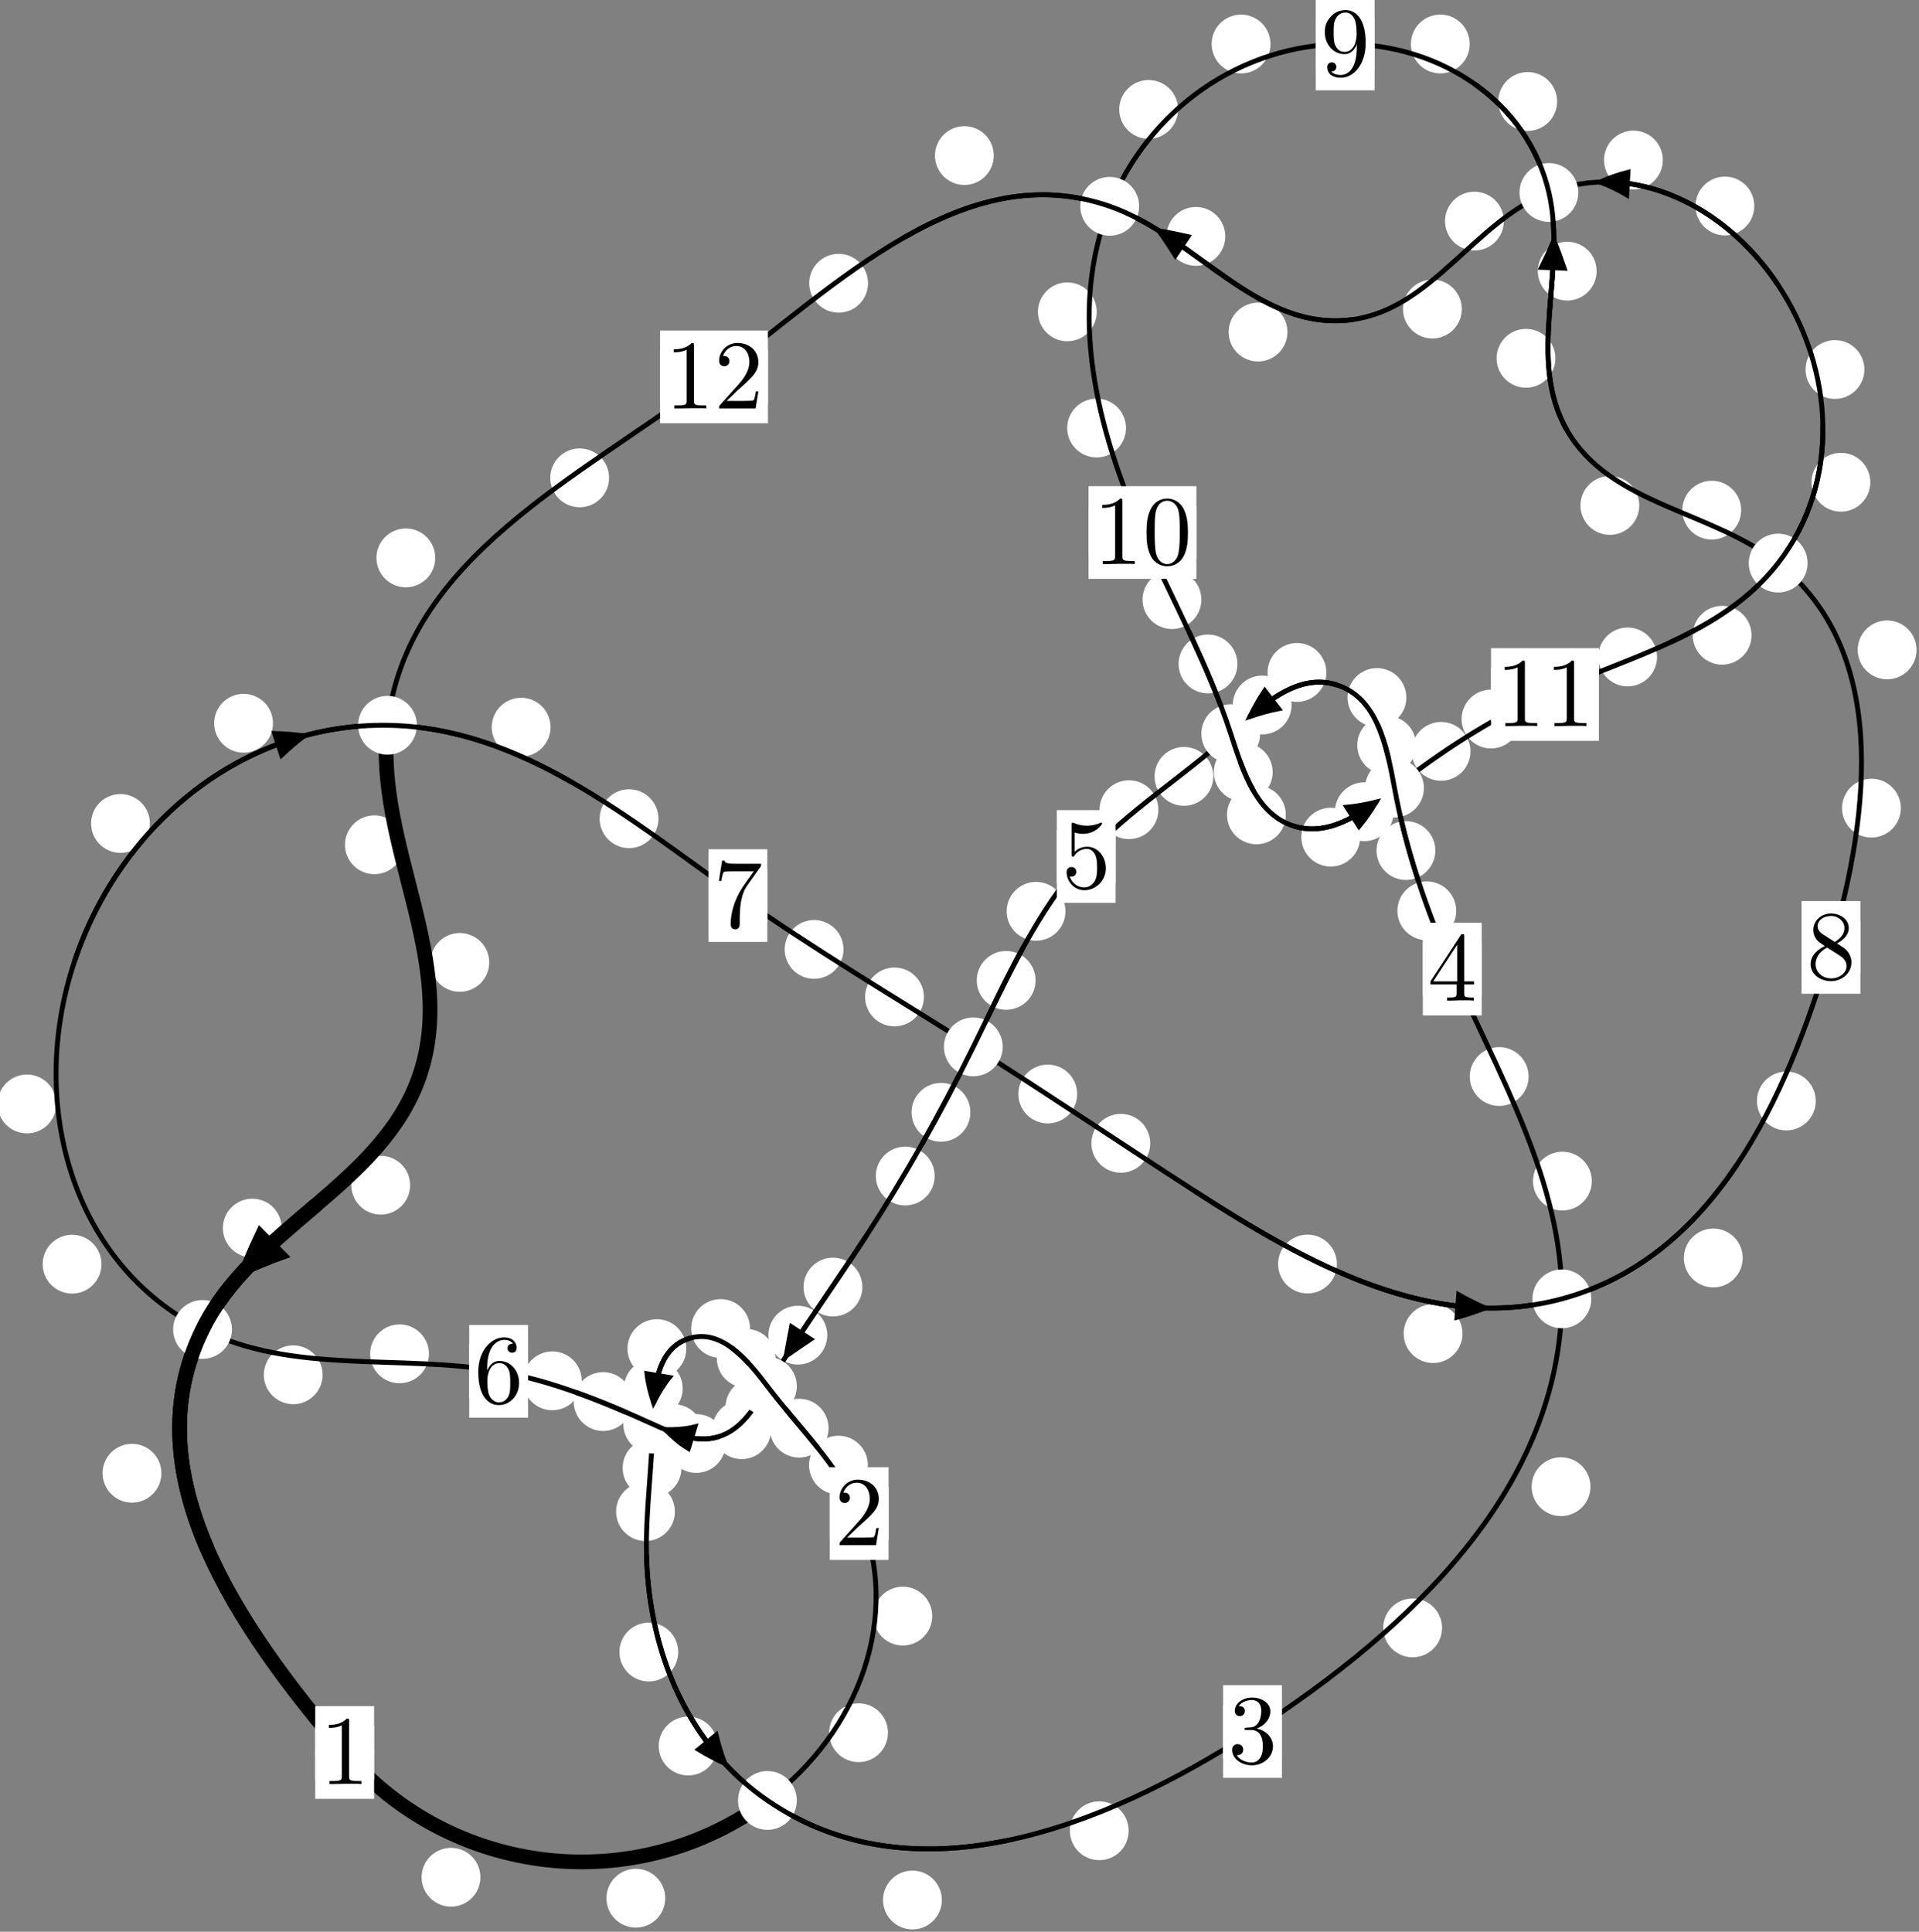 <?xml version="1.0"?>
<!-- Created by MetaPost 1.999 on 2021.07.06:0010 -->
<svg version="1.1" xmlns="http://www.w3.org/2000/svg" xmlns:xlink="http://www.w3.org/1999/xlink" width="195.045" height="196.346" viewBox="0 0 195.045 196.346">
<rect x="0" y="0" width="195.045" height="196.346" fill="#808080" stroke="none"/>
<!-- Original BoundingBox: -78.250107 -13.108627 116.794968 183.237534 -->
  <defs>
    <g transform="scale(0.01,0.01)" id="GLYPHcmr10_48">
      <path style="fill-rule: evenodd;" d="M460 -320C460 -400,455 -480,420 -554C374 -650,292 -666,250 -666C190 -666,117 -640,76 -547C44 -478,39 -400,39 -320C39 -245,43 -155,84 -79C127 2,200 22,249 22C303 22,379 1,423 -94C455 -163,460 -241,460 -320M249 -0C210 -0,151 -25,133 -121C122 -181,122 -273,122 -332C122 -396,122 -462,130 -516C149 -635,224 -644,249 -644C282 -644,348 -626,367 -527C377 -471,377 -395,377 -332C377 -257,377 -189,366 -125C351 -30,294 -0,249 -0"></path>
    </g>
    <g transform="scale(0.01,0.01)" id="GLYPHcmr10_49">
      <path style="fill-rule: evenodd;" d="M294 -640C294 -664,294 -666,271 -666C209 -602,121 -602,89 -602L89 -571C109 -571,168 -571,220 -597L220 -79C220 -43,217 -31,127 -31L95 -31L95 -0L257 -0L130 -3L217 -3L257 -3L297 -3L384 -3L419 -0L419 -31L387 -31C297 -31,294 -42,294 -79"></path>
    </g>
    <g transform="scale(0.01,0.01)" id="GLYPHcmr10_50">
      <path style="fill-rule: evenodd;" d="M127 -77L233 -180C389 -318,449 -372,449 -472C449 -586,359 -666,237 -666C124 -666,50 -574,50 -485C50 -429,100 -429,103 -429C120 -429,155 -441,155 -482C155 -508,137 -534,102 -534C94 -534,92 -534,89 -533C112 -598,166 -635,224 -635C315 -635,358 -554,358 -472C358 -392,308 -313,253 -251L61 -37C50 -26,50 -24,50 -0L421 -0L449 -174L424 -174C419 -144,412 -100,402 -85C395 -77,329 -77,307 -77"></path>
    </g>
    <g transform="scale(0.01,0.01)" id="GLYPHcmr10_51">
      <path style="fill-rule: evenodd;" d="M290 -352C372 -379,430 -449,430 -528C430 -610,342 -666,246 -666C145 -666,69 -606,69 -530C69 -497,91 -478,120 -478C151 -478,171 -500,171 -529C171 -579,124 -579,109 -579C140 -628,206 -641,242 -641C283 -641,338 -619,338 -529C338 -517,336 -459,310 -415C280 -367,246 -364,221 -363C213 -362,189 -360,182 -360C174 -359,167 -358,167 -348C167 -337,174 -337,191 -337L235 -337C317 -337,354 -269,354 -171C354 -35,285 -6,241 -6C198 -6,123 -23,88 -82C123 -77,154 -99,154 -137C154 -173,127 -193,98 -193C74 -193,42 -179,42 -135C42 -44,135 22,244 22C366 22,457 -69,457 -171C457 -253,394 -331,290 -352"></path>
    </g>
    <g transform="scale(0.01,0.01)" id="GLYPHcmr10_52">
      <path style="fill-rule: evenodd;" d="M294 -165L294 -78C294 -42,292 -31,218 -31L197 -31L197 -0L332 -0L238 -3L290 -3L332 -3L374 -3L427 -3L468 -0L468 -31L447 -31C373 -31,371 -42,371 -78L371 -165L471 -165L471 -196L371 -196L371 -651C371 -671,371 -677,355 -677C346 -677,343 -677,335 -665L28 -196L28 -165M300 -196L56 -196L300 -569"></path>
    </g>
    <g transform="scale(0.01,0.01)" id="GLYPHcmr10_53">
      <path style="fill-rule: evenodd;" d="M449 -201C449 -320,367 -420,259 -420C211 -420,168 -404,132 -369L132 -564C152 -558,185 -551,217 -551C340 -551,410 -642,410 -655C410 -661,407 -666,400 -666C399 -666,397 -666,392 -663C372 -654,323 -634,256 -634C216 -634,170 -641,123 -662C115 -665,113 -665,111 -665C101 -665,101 -657,101 -641L101 -345C101 -327,101 -319,115 -319C122 -319,124 -322,128 -328C139 -344,176 -398,257 -398C309 -398,334 -352,342 -334C358 -297,360 -258,360 -208C360 -173,360 -113,336 -71C312 -32,275 -6,229 -6C156 -6,99 -59,82 -118C85 -117,88 -116,99 -116C132 -116,149 -141,149 -165C149 -189,132 -214,99 -214C85 -214,50 -207,50 -161C50 -75,119 22,231 22C347 22,449 -74,449 -201"></path>
    </g>
    <g transform="scale(0.01,0.01)" id="GLYPHcmr10_54">
      <path style="fill-rule: evenodd;" d="M132 -328L132 -352C132 -605,256 -641,307 -641C331 -641,373 -635,395 -601C380 -601,340 -601,340 -556C340 -525,364 -510,386 -510C402 -510,432 -519,432 -558C432 -618,388 -666,305 -666C177 -666,42 -537,42 -316C42 -49,158 22,251 22C362 22,457 -72,457 -204C457 -331,368 -427,257 -427C189 -427,152 -376,132 -328M251 -6C188 -6,158 -66,152 -81C134 -128,134 -208,134 -226C134 -304,166 -404,256 -404C272 -404,318 -404,349 -342C367 -305,367 -254,367 -205C367 -157,367 -107,350 -71C320 -11,274 -6,251 -6"></path>
    </g>
    <g transform="scale(0.01,0.01)" id="GLYPHcmr10_55">
      <path style="fill-rule: evenodd;" d="M476 -609C485 -621,485 -623,485 -644L242 -644C120 -644,118 -657,114 -676L89 -676L56 -470L81 -470C84 -486,93 -549,106 -561C113 -567,191 -567,204 -567L411 -567C400 -551,321 -442,299 -409C209 -274,176 -135,176 -33C176 -23,176 22,222 22C268 22,268 -23,268 -33L268 -84C268 -139,271 -194,279 -248C283 -271,297 -357,341 -419"></path>
    </g>
    <g transform="scale(0.01,0.01)" id="GLYPHcmr10_56">
      <path style="fill-rule: evenodd;" d="M163 -457C117 -487,113 -521,113 -538C113 -599,178 -641,249 -641C322 -641,386 -589,386 -517C386 -460,347 -412,287 -377M309 -362C381 -399,430 -451,430 -517C430 -609,341 -666,250 -666C150 -666,69 -592,69 -499C69 -481,71 -436,113 -389C124 -377,161 -352,186 -335C128 -306,42 -250,42 -151C42 -45,144 22,249 22C362 22,457 -61,457 -168C457 -204,446 -249,408 -291C389 -312,373 -322,309 -362M209 -320L332 -242C360 -223,407 -193,407 -132C407 -58,332 -6,250 -6C164 -6,92 -68,92 -151C92 -209,124 -273,209 -320"></path>
    </g>
    <g transform="scale(0.01,0.01)" id="GLYPHcmr10_57">
      <path style="fill-rule: evenodd;" d="M367 -318L367 -286C367 -52,263 -6,205 -6C188 -6,134 -8,107 -42C151 -42,159 -71,159 -88C159 -119,135 -134,113 -134C97 -134,67 -125,67 -86C67 -19,121 22,206 22C335 22,457 -114,457 -329C457 -598,342 -666,253 -666C198 -666,149 -648,106 -603C65 -558,42 -516,42 -441C42 -316,130 -218,242 -218C303 -218,344 -260,367 -318M243 -241C227 -241,181 -241,150 -304C132 -341,132 -391,132 -440C132 -494,132 -541,153 -578C180 -628,218 -641,253 -641C299 -641,332 -607,349 -562C361 -530,365 -467,365 -421C365 -338,331 -241,243 -241"></path>
    </g>
  </defs>
  <path d="M48.828 190.806C48.828 190.013,48.513 189.253,47.953 188.693C47.392 188.132,46.632 187.817,45.84 187.817C45.047 187.817,44.287 188.132,43.726 188.693C43.166 189.253,42.851 190.013,42.851 190.806C42.851 191.599,43.166 192.359,43.726 192.919C44.287 193.48,45.047 193.795,45.84 193.795C46.632 193.795,47.392 193.48,47.953 192.919C48.513 192.359,48.828 191.599,48.828 190.806Z" style="fill: rgb(100%,100%,100%);stroke: none;"></path>
  <path d="M38.021 178.126C38.021 177.333,37.706 176.573,37.145 176.012C36.585 175.452,35.825 175.137,35.032 175.137C34.239 175.137,33.479 175.452,32.919 176.012C32.358 176.573,32.043 177.333,32.043 178.126C32.043 178.918,32.358 179.679,32.919 180.239C33.479 180.8,34.239 181.115,35.032 181.115C35.825 181.115,36.585 180.8,37.145 180.239C37.706 179.679,38.021 178.918,38.021 178.126Z" style="fill: rgb(100%,100%,100%);stroke: none;"></path>
  <path d="M90.253 176.116C90.253 175.323,89.939 174.563,89.378 174.002C88.818 173.442,88.057 173.127,87.265 173.127C86.472 173.127,85.712 173.442,85.151 174.002C84.591 174.563,84.276 175.323,84.276 176.116C84.276 176.908,84.591 177.669,85.151 178.229C85.712 178.79,86.472 179.104,87.265 179.104C88.057 179.104,88.818 178.79,89.378 178.229C89.939 177.669,90.253 176.908,90.253 176.116Z" style="fill: rgb(100%,100%,100%);stroke: none;"></path>
  <path d="M67.616 192.937C67.616 192.144,67.301 191.384,66.74 190.824C66.18 190.263,65.419 189.948,64.627 189.948C63.834 189.948,63.074 190.263,62.513 190.824C61.953 191.384,61.638 192.144,61.638 192.937C61.638 193.73,61.953 194.49,62.513 195.05C63.074 195.611,63.834 195.926,64.627 195.926C65.419 195.926,66.18 195.611,66.74 195.05C67.301 194.49,67.616 193.73,67.616 192.937Z" style="fill: rgb(100%,100%,100%);stroke: none;"></path>
  <path d="M88.208 148.917C88.208 148.124,87.893 147.364,87.333 146.803C86.773 146.243,86.012 145.928,85.22 145.928C84.427 145.928,83.667 146.243,83.106 146.803C82.546 147.364,82.231 148.124,82.231 148.917C82.231 149.709,82.546 150.47,83.106 151.03C83.667 151.591,84.427 151.906,85.22 151.906C86.012 151.906,86.773 151.591,87.333 151.03C87.893 150.47,88.208 149.709,88.208 148.917Z" style="fill: rgb(100%,100%,100%);stroke: none;"></path>
  <path d="M94.75 164.262C94.75 163.469,94.436 162.709,93.875 162.149C93.315 161.588,92.554 161.273,91.762 161.273C90.969 161.273,90.209 161.588,89.648 162.149C89.088 162.709,88.773 163.469,88.773 164.262C88.773 165.055,89.088 165.815,89.648 166.375C90.209 166.936,90.969 167.251,91.762 167.251C92.554 167.251,93.315 166.936,93.875 166.375C94.436 165.815,94.75 165.055,94.75 164.262Z" style="fill: rgb(100%,100%,100%);stroke: none;"></path>
  <path d="M78.838 138.065C78.838 137.272,78.523 136.512,77.962 135.951C77.402 135.391,76.642 135.076,75.849 135.076C75.056 135.076,74.296 135.391,73.736 135.951C73.175 136.512,72.86 137.272,72.86 138.065C72.86 138.857,73.175 139.618,73.736 140.178C74.296 140.739,75.056 141.054,75.849 141.054C76.642 141.054,77.402 140.739,77.962 140.178C78.523 139.618,78.838 138.857,78.838 138.065Z" style="fill: rgb(100%,100%,100%);stroke: none;"></path>
  <path d="M84.215 145.16C84.215 144.368,83.9 143.608,83.339 143.047C82.779 142.487,82.019 142.172,81.226 142.172C80.433 142.172,79.673 142.487,79.113 143.047C78.552 143.608,78.237 144.368,78.237 145.16C78.237 145.953,78.552 146.713,79.113 147.274C79.673 147.834,80.433 148.149,81.226 148.149C82.019 148.149,82.779 147.834,83.339 147.274C83.9 146.713,84.215 145.953,84.215 145.16Z" style="fill: rgb(100%,100%,100%);stroke: none;"></path>
  <path d="M69.753 137.077C69.753 136.284,69.438 135.524,68.878 134.964C68.317 134.403,67.557 134.088,66.764 134.088C65.972 134.088,65.212 134.403,64.651 134.964C64.091 135.524,63.776 136.284,63.776 137.077C63.776 137.87,64.091 138.63,64.651 139.19C65.212 139.751,65.972 140.066,66.764 140.066C67.557 140.066,68.317 139.751,68.878 139.19C69.438 138.63,69.753 137.87,69.753 137.077Z" style="fill: rgb(100%,100%,100%);stroke: none;"></path>
  <path d="M76.23 135.034C76.23 134.241,75.915 133.481,75.355 132.921C74.794 132.36,74.034 132.045,73.241 132.045C72.449 132.045,71.689 132.36,71.128 132.921C70.568 133.481,70.253 134.241,70.253 135.034C70.253 135.827,70.568 136.587,71.128 137.147C71.689 137.708,72.449 138.023,73.241 138.023C74.034 138.023,74.794 137.708,75.355 137.147C75.915 136.587,76.23 135.827,76.23 135.034Z" style="fill: rgb(100%,100%,100%);stroke: none;"></path>
  <path d="M69.262 149.207C69.262 148.414,68.947 147.654,68.387 147.093C67.826 146.533,67.066 146.218,66.273 146.218C65.481 146.218,64.721 146.533,64.16 147.093C63.6 147.654,63.285 148.414,63.285 149.207C63.285 149.999,63.6 150.759,64.16 151.32C64.721 151.88,65.481 152.195,66.273 152.195C67.066 152.195,67.826 151.88,68.387 151.32C68.947 150.759,69.262 149.999,69.262 149.207Z" style="fill: rgb(100%,100%,100%);stroke: none;"></path>
  <path d="M69.386 141.125C69.386 140.332,69.071 139.572,68.511 139.012C67.95 138.451,67.19 138.136,66.397 138.136C65.605 138.136,64.844 138.451,64.284 139.012C63.723 139.572,63.409 140.332,63.409 141.125C63.409 141.918,63.723 142.678,64.284 143.238C64.844 143.799,65.605 144.114,66.397 144.114C67.19 144.114,67.95 143.799,68.511 143.238C69.071 142.678,69.386 141.918,69.386 141.125Z" style="fill: rgb(100%,100%,100%);stroke: none;"></path>
  <path d="M68.933 167.916C68.933 167.124,68.618 166.364,68.058 165.803C67.497 165.243,66.737 164.928,65.945 164.928C65.152 164.928,64.392 165.243,63.831 165.803C63.271 166.364,62.956 167.124,62.956 167.916C62.956 168.709,63.271 169.469,63.831 170.03C64.392 170.59,65.152 170.905,65.945 170.905C66.737 170.905,67.497 170.59,68.058 170.03C68.618 169.469,68.933 168.709,68.933 167.916Z" style="fill: rgb(100%,100%,100%);stroke: none;"></path>
  <path d="M68.597 153.643C68.597 152.85,68.282 152.09,67.722 151.53C67.161 150.969,66.401 150.654,65.608 150.654C64.816 150.654,64.055 150.969,63.495 151.53C62.934 152.09,62.619 152.85,62.619 153.643C62.619 154.436,62.934 155.196,63.495 155.756C64.055 156.317,64.816 156.632,65.608 156.632C66.401 156.632,67.161 156.317,67.722 155.756C68.282 155.196,68.597 154.436,68.597 153.643Z" style="fill: rgb(100%,100%,100%);stroke: none;"></path>
  <path d="M95.728 193.12C95.728 192.327,95.413 191.567,94.852 191.007C94.292 190.446,93.532 190.131,92.739 190.131C91.946 190.131,91.186 190.446,90.626 191.007C90.065 191.567,89.75 192.327,89.75 193.12C89.75 193.913,90.065 194.673,90.626 195.233C91.186 195.794,91.946 196.109,92.739 196.109C93.532 196.109,94.292 195.794,94.852 195.233C95.413 194.673,95.728 193.913,95.728 193.12Z" style="fill: rgb(100%,100%,100%);stroke: none;"></path>
  <path d="M72.932 177.468C72.932 176.675,72.617 175.915,72.056 175.355C71.496 174.794,70.736 174.479,69.943 174.479C69.15 174.479,68.39 174.794,67.83 175.355C67.269 175.915,66.954 176.675,66.954 177.468C66.954 178.261,67.269 179.021,67.83 179.581C68.39 180.142,69.15 180.457,69.943 180.457C70.736 180.457,71.496 180.142,72.056 179.581C72.617 179.021,72.932 178.261,72.932 177.468Z" style="fill: rgb(100%,100%,100%);stroke: none;"></path>
  <path d="M146.568 165.46C146.568 164.667,146.253 163.907,145.693 163.346C145.132 162.786,144.372 162.471,143.579 162.471C142.787 162.471,142.027 162.786,141.466 163.346C140.906 163.907,140.591 164.667,140.591 165.46C140.591 166.252,140.906 167.012,141.466 167.573C142.027 168.133,142.787 168.448,143.579 168.448C144.372 168.448,145.132 168.133,145.693 167.573C146.253 167.012,146.568 166.252,146.568 165.46Z" style="fill: rgb(100%,100%,100%);stroke: none;"></path>
  <path d="M114.718 186.082C114.718 185.289,114.403 184.529,113.842 183.968C113.282 183.408,112.522 183.093,111.729 183.093C110.936 183.093,110.176 183.408,109.616 183.968C109.055 184.529,108.74 185.289,108.74 186.082C108.74 186.874,109.055 187.634,109.616 188.195C110.176 188.755,110.936 189.07,111.729 189.07C112.522 189.07,113.282 188.755,113.842 188.195C114.403 187.634,114.718 186.874,114.718 186.082Z" style="fill: rgb(100%,100%,100%);stroke: none;"></path>
  <path d="M161.79 120.049C161.79 119.256,161.475 118.496,160.914 117.935C160.354 117.375,159.594 117.06,158.801 117.06C158.008 117.06,157.248 117.375,156.688 117.935C156.127 118.496,155.812 119.256,155.812 120.049C155.812 120.841,156.127 121.602,156.688 122.162C157.248 122.723,158.008 123.037,158.801 123.037C159.594 123.037,160.354 122.723,160.914 122.162C161.475 121.602,161.79 120.841,161.79 120.049Z" style="fill: rgb(100%,100%,100%);stroke: none;"></path>
  <path d="M161.652 151.11C161.652 150.317,161.337 149.557,160.777 148.997C160.216 148.436,159.456 148.121,158.663 148.121C157.871 148.121,157.11 148.436,156.55 148.997C155.99 149.557,155.675 150.317,155.675 151.11C155.675 151.903,155.99 152.663,156.55 153.223C157.11 153.784,157.871 154.099,158.663 154.099C159.456 154.099,160.216 153.784,160.777 153.223C161.337 152.663,161.652 151.903,161.652 151.11Z" style="fill: rgb(100%,100%,100%);stroke: none;"></path>
  <path d="M148.007 92.578C148.007 91.786,147.692 91.026,147.131 90.465C146.571 89.905,145.811 89.59,145.018 89.59C144.225 89.59,143.465 89.905,142.905 90.465C142.344 91.026,142.029 91.786,142.029 92.578C142.029 93.371,142.344 94.131,142.905 94.692C143.465 95.252,144.225 95.567,145.018 95.567C145.811 95.567,146.571 95.252,147.131 94.692C147.692 94.131,148.007 93.371,148.007 92.578Z" style="fill: rgb(100%,100%,100%);stroke: none;"></path>
  <path d="M155.364 109.42C155.364 108.627,155.049 107.867,154.488 107.307C153.928 106.746,153.168 106.431,152.375 106.431C151.582 106.431,150.822 106.746,150.262 107.307C149.701 107.867,149.386 108.627,149.386 109.42C149.386 110.213,149.701 110.973,150.262 111.533C150.822 112.094,151.582 112.409,152.375 112.409C153.168 112.409,153.928 112.094,154.488 111.533C155.049 110.973,155.364 110.213,155.364 109.42Z" style="fill: rgb(100%,100%,100%);stroke: none;"></path>
  <path d="M143.927 75.739C143.927 74.947,143.612 74.186,143.051 73.626C142.491 73.066,141.731 72.751,140.938 72.751C140.145 72.751,139.385 73.066,138.825 73.626C138.264 74.186,137.949 74.947,137.949 75.739C137.949 76.532,138.264 77.292,138.825 77.853C139.385 78.413,140.145 78.728,140.938 78.728C141.731 78.728,142.491 78.413,143.051 77.853C143.612 77.292,143.927 76.532,143.927 75.739Z" style="fill: rgb(100%,100%,100%);stroke: none;"></path>
  <path d="M145.887 86.45C145.887 85.657,145.572 84.897,145.011 84.337C144.451 83.776,143.69 83.461,142.898 83.461C142.105 83.461,141.345 83.776,140.784 84.337C140.224 84.897,139.909 85.657,139.909 86.45C139.909 87.243,140.224 88.003,140.784 88.563C141.345 89.124,142.105 89.439,142.898 89.439C143.69 89.439,144.451 89.124,145.011 88.563C145.572 88.003,145.887 87.243,145.887 86.45Z" style="fill: rgb(100%,100%,100%);stroke: none;"></path>
  <path d="M134.81 68.348C134.81 67.556,134.495 66.795,133.934 66.235C133.374 65.674,132.614 65.359,131.821 65.359C131.028 65.359,130.268 65.674,129.708 66.235C129.147 66.795,128.832 67.556,128.832 68.348C128.832 69.141,129.147 69.901,129.708 70.462C130.268 71.022,131.028 71.337,131.821 71.337C132.614 71.337,133.374 71.022,133.934 70.462C134.495 69.901,134.81 69.141,134.81 68.348Z" style="fill: rgb(100%,100%,100%);stroke: none;"></path>
  <path d="M142.941 70.897C142.941 70.104,142.626 69.344,142.065 68.784C141.505 68.223,140.745 67.908,139.952 67.908C139.159 67.908,138.399 68.223,137.839 68.784C137.278 69.344,136.963 70.104,136.963 70.897C136.963 71.69,137.278 72.45,137.839 73.01C138.399 73.571,139.159 73.886,139.952 73.886C140.745 73.886,141.505 73.571,142.065 73.01C142.626 72.45,142.941 71.69,142.941 70.897Z" style="fill: rgb(100%,100%,100%);stroke: none;"></path>
  <path d="M123.325 78.913C123.325 78.12,123.01 77.36,122.45 76.799C121.89 76.239,121.129 75.924,120.337 75.924C119.544 75.924,118.784 76.239,118.223 76.799C117.663 77.36,117.348 78.12,117.348 78.913C117.348 79.705,117.663 80.466,118.223 81.026C118.784 81.587,119.544 81.902,120.337 81.902C121.129 81.902,121.89 81.587,122.45 81.026C123.01 80.466,123.325 79.705,123.325 78.913Z" style="fill: rgb(100%,100%,100%);stroke: none;"></path>
  <path d="M131.277 71.658C131.277 70.866,130.962 70.106,130.402 69.545C129.841 68.985,129.081 68.67,128.288 68.67C127.496 68.67,126.735 68.985,126.175 69.545C125.614 70.106,125.299 70.866,125.299 71.658C125.299 72.451,125.614 73.211,126.175 73.772C126.735 74.332,127.496 74.647,128.288 74.647C129.081 74.647,129.841 74.332,130.402 73.772C130.962 73.211,131.277 72.451,131.277 71.658Z" style="fill: rgb(100%,100%,100%);stroke: none;"></path>
  <path d="M108.292 92.626C108.292 91.833,107.977 91.073,107.417 90.513C106.856 89.952,106.096 89.637,105.303 89.637C104.511 89.637,103.751 89.952,103.19 90.513C102.63 91.073,102.315 91.833,102.315 92.626C102.315 93.419,102.63 94.179,103.19 94.739C103.751 95.3,104.511 95.615,105.303 95.615C106.096 95.615,106.856 95.3,107.417 94.739C107.977 94.179,108.292 93.419,108.292 92.626Z" style="fill: rgb(100%,100%,100%);stroke: none;"></path>
  <path d="M117.736 82.3C117.736 81.508,117.421 80.747,116.861 80.187C116.3 79.626,115.54 79.311,114.747 79.311C113.955 79.311,113.195 79.626,112.634 80.187C112.074 80.747,111.759 81.508,111.759 82.3C111.759 83.093,112.074 83.853,112.634 84.414C113.195 84.974,113.955 85.289,114.747 85.289C115.54 85.289,116.3 84.974,116.861 84.414C117.421 83.853,117.736 83.093,117.736 82.3Z" style="fill: rgb(100%,100%,100%);stroke: none;"></path>
  <path d="M98.629 113.057C98.629 112.265,98.314 111.505,97.754 110.944C97.193 110.384,96.433 110.069,95.641 110.069C94.848 110.069,94.088 110.384,93.527 110.944C92.967 111.505,92.652 112.265,92.652 113.057C92.652 113.85,92.967 114.61,93.527 115.171C94.088 115.731,94.848 116.046,95.641 116.046C96.433 116.046,97.193 115.731,97.754 115.171C98.314 114.61,98.629 113.85,98.629 113.057Z" style="fill: rgb(100%,100%,100%);stroke: none;"></path>
  <path d="M105.254 99.648C105.254 98.855,104.939 98.095,104.379 97.535C103.818 96.974,103.058 96.659,102.265 96.659C101.473 96.659,100.713 96.974,100.152 97.535C99.592 98.095,99.277 98.855,99.277 99.648C99.277 100.441,99.592 101.201,100.152 101.761C100.713 102.322,101.473 102.637,102.265 102.637C103.058 102.637,103.818 102.322,104.379 101.761C104.939 101.201,105.254 100.441,105.254 99.648Z" style="fill: rgb(100%,100%,100%);stroke: none;"></path>
  <path d="M87.65 130.818C87.65 130.025,87.335 129.265,86.774 128.704C86.214 128.144,85.454 127.829,84.661 127.829C83.868 127.829,83.108 128.144,82.548 128.704C81.987 129.265,81.672 130.025,81.672 130.818C81.672 131.61,81.987 132.37,82.548 132.931C83.108 133.491,83.868 133.806,84.661 133.806C85.454 133.806,86.214 133.491,86.774 132.931C87.335 132.37,87.65 131.61,87.65 130.818Z" style="fill: rgb(100%,100%,100%);stroke: none;"></path>
  <path d="M94.995 119.533C94.995 118.74,94.68 117.98,94.12 117.42C93.559 116.859,92.799 116.544,92.006 116.544C91.214 116.544,90.453 116.859,89.893 117.42C89.333 117.98,89.018 118.74,89.018 119.533C89.018 120.326,89.333 121.086,89.893 121.646C90.453 122.207,91.214 122.522,92.006 122.522C92.799 122.522,93.559 122.207,94.12 121.646C94.68 121.086,94.995 120.326,94.995 119.533Z" style="fill: rgb(100%,100%,100%);stroke: none;"></path>
  <path d="M79.719 143.036C79.719 142.243,79.404 141.483,78.844 140.923C78.283 140.362,77.523 140.047,76.731 140.047C75.938 140.047,75.178 140.362,74.617 140.923C74.057 141.483,73.742 142.243,73.742 143.036C73.742 143.829,74.057 144.589,74.617 145.149C75.178 145.71,75.938 146.025,76.731 146.025C77.523 146.025,78.283 145.71,78.844 145.149C79.404 144.589,79.719 143.829,79.719 143.036Z" style="fill: rgb(100%,100%,100%);stroke: none;"></path>
  <path d="M84.081 135.708C84.081 134.915,83.766 134.155,83.205 133.595C82.645 133.034,81.885 132.719,81.092 132.719C80.299 132.719,79.539 133.034,78.979 133.595C78.418 134.155,78.103 134.915,78.103 135.708C78.103 136.501,78.418 137.261,78.979 137.821C79.539 138.382,80.299 138.697,81.092 138.697C81.885 138.697,82.645 138.382,83.205 137.821C83.766 137.261,84.081 136.501,84.081 135.708Z" style="fill: rgb(100%,100%,100%);stroke: none;"></path>
  <path d="M73.754 146.72C73.754 145.927,73.439 145.167,72.878 144.607C72.318 144.046,71.558 143.731,70.765 143.731C69.972 143.731,69.212 144.046,68.652 144.607C68.091 145.167,67.776 145.927,67.776 146.72C67.776 147.513,68.091 148.273,68.652 148.833C69.212 149.394,69.972 149.709,70.765 149.709C71.558 149.709,72.318 149.394,72.878 148.833C73.439 148.273,73.754 147.513,73.754 146.72Z" style="fill: rgb(100%,100%,100%);stroke: none;"></path>
  <path d="M78.373 145.318C78.373 144.525,78.058 143.765,77.497 143.204C76.937 142.644,76.177 142.329,75.384 142.329C74.591 142.329,73.831 142.644,73.271 143.204C72.71 143.765,72.395 144.525,72.395 145.318C72.395 146.11,72.71 146.871,73.271 147.431C73.831 147.992,74.591 148.306,75.384 148.306C76.177 148.306,76.937 147.992,77.497 147.431C78.058 146.871,78.373 146.11,78.373 145.318Z" style="fill: rgb(100%,100%,100%);stroke: none;"></path>
  <path d="M64.287 142.458C64.287 141.665,63.972 140.905,63.412 140.345C62.851 139.784,62.091 139.469,61.298 139.469C60.506 139.469,59.745 139.784,59.185 140.345C58.625 140.905,58.31 141.665,58.31 142.458C58.31 143.251,58.625 144.011,59.185 144.571C59.745 145.132,60.506 145.447,61.298 145.447C62.091 145.447,62.851 145.132,63.412 144.571C63.972 144.011,64.287 143.251,64.287 142.458Z" style="fill: rgb(100%,100%,100%);stroke: none;"></path>
  <path d="M71.47 145.719C71.47 144.927,71.155 144.167,70.594 143.606C70.034 143.046,69.274 142.731,68.481 142.731C67.688 142.731,66.928 143.046,66.368 143.606C65.807 144.167,65.492 144.927,65.492 145.719C65.492 146.512,65.807 147.272,66.368 147.833C66.928 148.393,67.688 148.708,68.481 148.708C69.274 148.708,70.034 148.393,70.594 147.833C71.155 147.272,71.47 146.512,71.47 145.719Z" style="fill: rgb(100%,100%,100%);stroke: none;"></path>
  <path d="M43.598 137.605C43.598 136.812,43.283 136.052,42.723 135.491C42.162 134.931,41.402 134.616,40.609 134.616C39.817 134.616,39.056 134.931,38.496 135.491C37.935 136.052,37.62 136.812,37.62 137.605C37.62 138.397,37.935 139.158,38.496 139.718C39.056 140.279,39.817 140.594,40.609 140.594C41.402 140.594,42.162 140.279,42.723 139.718C43.283 139.158,43.598 138.397,43.598 137.605Z" style="fill: rgb(100%,100%,100%);stroke: none;"></path>
  <path d="M59.128 140.35C59.128 139.558,58.813 138.798,58.252 138.237C57.692 137.677,56.932 137.362,56.139 137.362C55.346 137.362,54.586 137.677,54.026 138.237C53.465 138.798,53.15 139.558,53.15 140.35C53.15 141.143,53.465 141.903,54.026 142.464C54.586 143.024,55.346 143.339,56.139 143.339C56.932 143.339,57.692 143.024,58.252 142.464C58.813 141.903,59.128 141.143,59.128 140.35Z" style="fill: rgb(100%,100%,100%);stroke: none;"></path>
  <path d="M10.316 128.493C10.316 127.7,10.001 126.94,9.441 126.379C8.88 125.819,8.12 125.504,7.327 125.504C6.535 125.504,5.775 125.819,5.214 126.379C4.654 126.94,4.339 127.7,4.339 128.493C4.339 129.285,4.654 130.046,5.214 130.606C5.775 131.166,6.535 131.481,7.327 131.481C8.12 131.481,8.88 131.166,9.441 130.606C10.001 130.046,10.316 129.285,10.316 128.493Z" style="fill: rgb(100%,100%,100%);stroke: none;"></path>
  <path d="M32.791 139.736C32.791 138.943,32.476 138.183,31.916 137.623C31.355 137.062,30.595 136.747,29.802 136.747C29.01 136.747,28.25 137.062,27.689 137.623C27.129 138.183,26.814 138.943,26.814 139.736C26.814 140.529,27.129 141.289,27.689 141.849C28.25 142.41,29.01 142.725,29.802 142.725C30.595 142.725,31.355 142.41,31.916 141.849C32.476 141.289,32.791 140.529,32.791 139.736Z" style="fill: rgb(100%,100%,100%);stroke: none;"></path>
  <path d="M15.235 83.699C15.235 82.906,14.92 82.146,14.36 81.585C13.799 81.025,13.039 80.71,12.246 80.71C11.454 80.71,10.693 81.025,10.133 81.585C9.573 82.146,9.258 82.906,9.258 83.699C9.258 84.492,9.573 85.252,10.133 85.812C10.693 86.373,11.454 86.688,12.246 86.688C13.039 86.688,13.799 86.373,14.36 85.812C14.92 85.252,15.235 84.492,15.235 83.699Z" style="fill: rgb(100%,100%,100%);stroke: none;"></path>
  <path d="M5.727 112.209C5.727 111.417,5.412 110.657,4.852 110.096C4.291 109.536,3.531 109.221,2.739 109.221C1.946 109.221,1.186 109.536,0.625 110.096C0.065 110.657,-0.25 111.417,-0.25 112.209C-0.25 113.002,0.065 113.762,0.625 114.323C1.186 114.883,1.946 115.198,2.739 115.198C3.531 115.198,4.291 114.883,4.852 114.323C5.412 113.762,5.727 113.002,5.727 112.209Z" style="fill: rgb(100%,100%,100%);stroke: none;"></path>
  <path d="M55.958 73.912C55.958 73.119,55.643 72.359,55.082 71.799C54.522 71.238,53.762 70.923,52.969 70.923C52.176 70.923,51.416 71.238,50.856 71.799C50.295 72.359,49.98 73.119,49.98 73.912C49.98 74.705,50.295 75.465,50.856 76.025C51.416 76.586,52.176 76.901,52.969 76.901C53.762 76.901,54.522 76.586,55.082 76.025C55.643 75.465,55.958 74.705,55.958 73.912Z" style="fill: rgb(100%,100%,100%);stroke: none;"></path>
  <path d="M27.745 73.513C27.745 72.72,27.43 71.96,26.87 71.399C26.309 70.839,25.549 70.524,24.757 70.524C23.964 70.524,23.204 70.839,22.643 71.399C22.083 71.96,21.768 72.72,21.768 73.513C21.768 74.305,22.083 75.066,22.643 75.626C23.204 76.187,23.964 76.502,24.757 76.502C25.549 76.502,26.309 76.187,26.87 75.626C27.43 75.066,27.745 74.305,27.745 73.513Z" style="fill: rgb(100%,100%,100%);stroke: none;"></path>
  <path d="M85.732 96.5C85.732 95.708,85.417 94.947,84.857 94.387C84.296 93.827,83.536 93.512,82.744 93.512C81.951 93.512,81.191 93.827,80.63 94.387C80.07 94.947,79.755 95.708,79.755 96.5C79.755 97.293,80.07 98.053,80.63 98.614C81.191 99.174,81.951 99.489,82.744 99.489C83.536 99.489,84.296 99.174,84.857 98.614C85.417 98.053,85.732 97.293,85.732 96.5Z" style="fill: rgb(100%,100%,100%);stroke: none;"></path>
  <path d="M66.926 83.215C66.926 82.422,66.611 81.662,66.05 81.102C65.49 80.541,64.73 80.226,63.937 80.226C63.144 80.226,62.384 80.541,61.824 81.102C61.263 81.662,60.948 82.422,60.948 83.215C60.948 84.008,61.263 84.768,61.824 85.328C62.384 85.889,63.144 86.204,63.937 86.204C64.73 86.204,65.49 85.889,66.05 85.328C66.611 84.768,66.926 84.008,66.926 83.215Z" style="fill: rgb(100%,100%,100%);stroke: none;"></path>
  <path d="M109.482 111.198C109.482 110.405,109.167 109.645,108.606 109.085C108.046 108.524,107.286 108.209,106.493 108.209C105.7 108.209,104.94 108.524,104.38 109.085C103.819 109.645,103.504 110.405,103.504 111.198C103.504 111.991,103.819 112.751,104.38 113.311C104.94 113.872,105.7 114.187,106.493 114.187C107.286 114.187,108.046 113.872,108.606 113.311C109.167 112.751,109.482 111.991,109.482 111.198Z" style="fill: rgb(100%,100%,100%);stroke: none;"></path>
  <path d="M93.904 101.332C93.904 100.539,93.589 99.779,93.028 99.218C92.468 98.658,91.708 98.343,90.915 98.343C90.122 98.343,89.362 98.658,88.802 99.218C88.241 99.779,87.926 100.539,87.926 101.332C87.926 102.124,88.241 102.884,88.802 103.445C89.362 104.005,90.122 104.32,90.915 104.32C91.708 104.32,92.468 104.005,93.028 103.445C93.589 102.884,93.904 102.124,93.904 101.332Z" style="fill: rgb(100%,100%,100%);stroke: none;"></path>
  <path d="M135.882 128.478C135.882 127.686,135.567 126.926,135.007 126.365C134.446 125.805,133.686 125.49,132.893 125.49C132.101 125.49,131.34 125.805,130.78 126.365C130.219 126.926,129.904 127.686,129.904 128.478C129.904 129.271,130.219 130.031,130.78 130.592C131.34 131.152,132.101 131.467,132.893 131.467C133.686 131.467,134.446 131.152,135.007 130.592C135.567 130.031,135.882 129.271,135.882 128.478Z" style="fill: rgb(100%,100%,100%);stroke: none;"></path>
  <path d="M116.907 116.208C116.907 115.415,116.592 114.655,116.032 114.094C115.471 113.534,114.711 113.219,113.918 113.219C113.126 113.219,112.365 113.534,111.805 114.094C111.244 114.655,110.93 115.415,110.93 116.208C110.93 117.001,111.244 117.761,111.805 118.321C112.365 118.882,113.126 119.197,113.918 119.197C114.711 119.197,115.471 118.882,116.032 118.321C116.592 117.761,116.907 117.001,116.907 116.208Z" style="fill: rgb(100%,100%,100%);stroke: none;"></path>
  <path d="M177.126 127.863C177.126 127.07,176.811 126.31,176.251 125.75C175.69 125.189,174.93 124.874,174.137 124.874C173.345 124.874,172.585 125.189,172.024 125.75C171.464 126.31,171.149 127.07,171.149 127.863C171.149 128.656,171.464 129.416,172.024 129.976C172.585 130.537,173.345 130.852,174.137 130.852C174.93 130.852,175.69 130.537,176.251 129.976C176.811 129.416,177.126 128.656,177.126 127.863Z" style="fill: rgb(100%,100%,100%);stroke: none;"></path>
  <path d="M148.645 135.552C148.645 134.759,148.33 133.999,147.769 133.438C147.209 132.878,146.449 132.563,145.656 132.563C144.863 132.563,144.103 132.878,143.543 133.438C142.982 133.999,142.667 134.759,142.667 135.552C142.667 136.344,142.982 137.105,143.543 137.665C144.103 138.226,144.863 138.54,145.656 138.54C146.449 138.54,147.209 138.226,147.769 137.665C148.33 137.105,148.645 136.344,148.645 135.552Z" style="fill: rgb(100%,100%,100%);stroke: none;"></path>
  <path d="M193.2 82.139C193.2 81.347,192.885 80.587,192.324 80.026C191.764 79.466,191.004 79.151,190.211 79.151C189.418 79.151,188.658 79.466,188.098 80.026C187.537 80.587,187.222 81.347,187.222 82.139C187.222 82.932,187.537 83.692,188.098 84.253C188.658 84.813,189.418 85.128,190.211 85.128C191.004 85.128,191.764 84.813,192.324 84.253C192.885 83.692,193.2 82.932,193.2 82.139Z" style="fill: rgb(100%,100%,100%);stroke: none;"></path>
  <path d="M184.552 111.907C184.552 111.115,184.237 110.355,183.677 109.794C183.116 109.234,182.356 108.919,181.564 108.919C180.771 108.919,180.011 109.234,179.45 109.794C178.89 110.355,178.575 111.115,178.575 111.907C178.575 112.7,178.89 113.46,179.45 114.021C180.011 114.581,180.771 114.896,181.564 114.896C182.356 114.896,183.116 114.581,183.677 114.021C184.237 113.46,184.552 112.7,184.552 111.907Z" style="fill: rgb(100%,100%,100%);stroke: none;"></path>
  <path d="M176.968 51.854C176.968 51.061,176.653 50.301,176.092 49.741C175.532 49.18,174.771 48.865,173.979 48.865C173.186 48.865,172.426 49.18,171.865 49.741C171.305 50.301,170.99 51.061,170.99 51.854C170.99 52.647,171.305 53.407,171.865 53.967C172.426 54.528,173.186 54.843,173.979 54.843C174.771 54.843,175.532 54.528,176.092 53.967C176.653 53.407,176.968 52.647,176.968 51.854Z" style="fill: rgb(100%,100%,100%);stroke: none;"></path>
  <path d="M194.795 66.055C194.795 65.262,194.48 64.502,193.92 63.942C193.359 63.381,192.599 63.066,191.806 63.066C191.014 63.066,190.253 63.381,189.693 63.942C189.132 64.502,188.817 65.262,188.817 66.055C188.817 66.848,189.132 67.608,189.693 68.168C190.253 68.729,191.014 69.044,191.806 69.044C192.599 69.044,193.359 68.729,193.92 68.168C194.48 67.608,194.795 66.848,194.795 66.055Z" style="fill: rgb(100%,100%,100%);stroke: none;"></path>
  <path d="M158.088 36.417C158.088 35.625,157.773 34.865,157.213 34.304C156.652 33.744,155.892 33.429,155.099 33.429C154.307 33.429,153.547 33.744,152.986 34.304C152.426 34.865,152.111 35.625,152.111 36.417C152.111 37.21,152.426 37.97,152.986 38.531C153.547 39.091,154.307 39.406,155.099 39.406C155.892 39.406,156.652 39.091,157.213 38.531C157.773 37.97,158.088 37.21,158.088 36.417Z" style="fill: rgb(100%,100%,100%);stroke: none;"></path>
  <path d="M166.612 51.373C166.612 50.58,166.297 49.82,165.736 49.26C165.176 48.699,164.416 48.384,163.623 48.384C162.83 48.384,162.07 48.699,161.51 49.26C160.949 49.82,160.634 50.58,160.634 51.373C160.634 52.166,160.949 52.926,161.51 53.486C162.07 54.047,162.83 54.362,163.623 54.362C164.416 54.362,165.176 54.047,165.736 53.486C166.297 52.926,166.612 52.166,166.612 51.373Z" style="fill: rgb(100%,100%,100%);stroke: none;"></path>
  <path d="M158.264 10.314C158.264 9.521,157.949 8.761,157.389 8.201C156.828 7.64,156.068 7.325,155.275 7.325C154.483 7.325,153.723 7.64,153.162 8.201C152.602 8.761,152.287 9.521,152.287 10.314C152.287 11.107,152.602 11.867,153.162 12.427C153.723 12.988,154.483 13.303,155.275 13.303C156.068 13.303,156.828 12.988,157.389 12.427C157.949 11.867,158.264 11.107,158.264 10.314Z" style="fill: rgb(100%,100%,100%);stroke: none;"></path>
  <path d="M162.279 27.558C162.279 26.766,161.964 26.005,161.404 25.445C160.843 24.884,160.083 24.57,159.29 24.57C158.498 24.57,157.738 24.884,157.177 25.445C156.617 26.005,156.302 26.766,156.302 27.558C156.302 28.351,156.617 29.111,157.177 29.672C157.738 30.232,158.498 30.547,159.29 30.547C160.083 30.547,160.843 30.232,161.404 29.672C161.964 29.111,162.279 28.351,162.279 27.558Z" style="fill: rgb(100%,100%,100%);stroke: none;"></path>
  <path d="M129.129 4.473C129.129 3.681,128.814 2.921,128.253 2.36C127.693 1.8,126.933 1.485,126.14 1.485C125.347 1.485,124.587 1.8,124.027 2.36C123.466 2.921,123.151 3.681,123.151 4.473C123.151 5.266,123.466 6.026,124.027 6.587C124.587 7.147,125.347 7.462,126.14 7.462C126.933 7.462,127.693 7.147,128.253 6.587C128.814 6.026,129.129 5.266,129.129 4.473Z" style="fill: rgb(100%,100%,100%);stroke: none;"></path>
  <path d="M149.38 4.472C149.38 3.679,149.065 2.919,148.505 2.359C147.944 1.798,147.184 1.483,146.391 1.483C145.599 1.483,144.839 1.798,144.278 2.359C143.718 2.919,143.403 3.679,143.403 4.472C143.403 5.265,143.718 6.025,144.278 6.585C144.839 7.146,145.599 7.461,146.391 7.461C147.184 7.461,147.944 7.146,148.505 6.585C149.065 6.025,149.38 5.265,149.38 4.472Z" style="fill: rgb(100%,100%,100%);stroke: none;"></path>
  <path d="M111.471 31.695C111.471 30.902,111.156 30.142,110.595 29.582C110.035 29.021,109.275 28.706,108.482 28.706C107.689 28.706,106.929 29.021,106.369 29.582C105.808 30.142,105.493 30.902,105.493 31.695C105.493 32.488,105.808 33.248,106.369 33.808C106.929 34.369,107.689 34.684,108.482 34.684C109.275 34.684,110.035 34.369,110.595 33.808C111.156 33.248,111.471 32.488,111.471 31.695Z" style="fill: rgb(100%,100%,100%);stroke: none;"></path>
  <path d="M119.734 11.121C119.734 10.329,119.42 9.568,118.859 9.008C118.299 8.447,117.538 8.133,116.746 8.133C115.953 8.133,115.193 8.447,114.632 9.008C114.072 9.568,113.757 10.329,113.757 11.121C113.757 11.914,114.072 12.674,114.632 13.235C115.193 13.795,115.953 14.11,116.746 14.11C117.538 14.11,118.299 13.795,118.859 13.235C119.42 12.674,119.734 11.914,119.734 11.121Z" style="fill: rgb(100%,100%,100%);stroke: none;"></path>
  <path d="M122.105 60.947C122.105 60.154,121.79 59.394,121.23 58.834C120.669 58.273,119.909 57.958,119.116 57.958C118.324 57.958,117.564 58.273,117.003 58.834C116.443 59.394,116.128 60.154,116.128 60.947C116.128 61.74,116.443 62.5,117.003 63.06C117.564 63.621,118.324 63.936,119.116 63.936C119.909 63.936,120.669 63.621,121.23 63.06C121.79 62.5,122.105 61.74,122.105 60.947Z" style="fill: rgb(100%,100%,100%);stroke: none;"></path>
  <path d="M114.446 43.506C114.446 42.713,114.131 41.953,113.571 41.392C113.01 40.832,112.25 40.517,111.458 40.517C110.665 40.517,109.905 40.832,109.344 41.392C108.784 41.953,108.469 42.713,108.469 43.506C108.469 44.298,108.784 45.059,109.344 45.619C109.905 46.18,110.665 46.494,111.458 46.494C112.25 46.494,113.01 46.18,113.571 45.619C114.131 45.059,114.446 44.298,114.446 43.506Z" style="fill: rgb(100%,100%,100%);stroke: none;"></path>
  <path d="M129.353 78.478C129.353 77.685,129.038 76.925,128.478 76.364C127.917 75.804,127.157 75.489,126.364 75.489C125.572 75.489,124.811 75.804,124.251 76.364C123.69 76.925,123.376 77.685,123.376 78.478C123.376 79.27,123.69 80.03,124.251 80.591C124.811 81.151,125.572 81.466,126.364 81.466C127.157 81.466,127.917 81.151,128.478 80.591C129.038 80.03,129.353 79.27,129.353 78.478Z" style="fill: rgb(100%,100%,100%);stroke: none;"></path>
  <path d="M125.769 67.488C125.769 66.695,125.454 65.935,124.893 65.374C124.333 64.814,123.573 64.499,122.78 64.499C121.987 64.499,121.227 64.814,120.667 65.374C120.106 65.935,119.791 66.695,119.791 67.488C119.791 68.281,120.106 69.041,120.667 69.601C121.227 70.162,121.987 70.477,122.78 70.477C123.573 70.477,124.333 70.162,124.893 69.601C125.454 69.041,125.769 68.281,125.769 67.488Z" style="fill: rgb(100%,100%,100%);stroke: none;"></path>
  <path d="M138.243 85.089C138.243 84.296,137.928 83.536,137.368 82.975C136.807 82.415,136.047 82.1,135.254 82.1C134.462 82.1,133.702 82.415,133.141 82.975C132.581 83.536,132.266 84.296,132.266 85.089C132.266 85.881,132.581 86.641,133.141 87.202C133.702 87.762,134.462 88.077,135.254 88.077C136.047 88.077,136.807 87.762,137.368 87.202C137.928 86.641,138.243 85.881,138.243 85.089Z" style="fill: rgb(100%,100%,100%);stroke: none;"></path>
  <path d="M130.689 82.822C130.689 82.03,130.374 81.27,129.814 80.709C129.253 80.149,128.493 79.834,127.7 79.834C126.908 79.834,126.147 80.149,125.587 80.709C125.026 81.27,124.712 82.03,124.712 82.822C124.712 83.615,125.026 84.375,125.587 84.936C126.147 85.496,126.908 85.811,127.7 85.811C128.493 85.811,129.253 85.496,129.814 84.936C130.374 84.375,130.689 83.615,130.689 82.822Z" style="fill: rgb(100%,100%,100%);stroke: none;"></path>
  <path d="M149.457 76.369C149.457 75.577,149.142 74.817,148.582 74.256C148.021 73.696,147.261 73.381,146.469 73.381C145.676 73.381,144.916 73.696,144.355 74.256C143.795 74.817,143.48 75.577,143.48 76.369C143.48 77.162,143.795 77.922,144.355 78.483C144.916 79.043,145.676 79.358,146.469 79.358C147.261 79.358,148.021 79.043,148.582 78.483C149.142 77.922,149.457 77.162,149.457 76.369Z" style="fill: rgb(100%,100%,100%);stroke: none;"></path>
  <path d="M141.658 82.505C141.658 81.712,141.343 80.952,140.782 80.391C140.222 79.831,139.462 79.516,138.669 79.516C137.876 79.516,137.116 79.831,136.556 80.391C135.995 80.952,135.68 81.712,135.68 82.505C135.68 83.297,135.995 84.057,136.556 84.618C137.116 85.178,137.876 85.493,138.669 85.493C139.462 85.493,140.222 85.178,140.782 84.618C141.343 84.057,141.658 83.297,141.658 82.505Z" style="fill: rgb(100%,100%,100%);stroke: none;"></path>
  <path d="M168.42 66.774C168.42 65.981,168.105 65.221,167.544 64.661C166.984 64.1,166.224 63.785,165.431 63.785C164.638 63.785,163.878 64.1,163.318 64.661C162.757 65.221,162.442 65.981,162.442 66.774C162.442 67.567,162.757 68.327,163.318 68.887C163.878 69.448,164.638 69.763,165.431 69.763C166.224 69.763,166.984 69.448,167.544 68.887C168.105 68.327,168.42 67.567,168.42 66.774Z" style="fill: rgb(100%,100%,100%);stroke: none;"></path>
  <path d="M154.533 73.084C154.533 72.291,154.218 71.531,153.658 70.971C153.097 70.41,152.337 70.095,151.545 70.095C150.752 70.095,149.992 70.41,149.431 70.971C148.871 71.531,148.556 72.291,148.556 73.084C148.556 73.877,148.871 74.637,149.431 75.197C149.992 75.758,150.752 76.073,151.545 76.073C152.337 76.073,153.097 75.758,153.658 75.197C154.218 74.637,154.533 73.877,154.533 73.084Z" style="fill: rgb(100%,100%,100%);stroke: none;"></path>
  <path d="M190.097 49.017C190.097 48.224,189.782 47.464,189.221 46.904C188.661 46.343,187.901 46.028,187.108 46.028C186.315 46.028,185.555 46.343,184.995 46.904C184.434 47.464,184.119 48.224,184.119 49.017C184.119 49.81,184.434 50.57,184.995 51.13C185.555 51.691,186.315 52.006,187.108 52.006C187.901 52.006,188.661 51.691,189.221 51.13C189.782 50.57,190.097 49.81,190.097 49.017Z" style="fill: rgb(100%,100%,100%);stroke: none;"></path>
  <path d="M178.023 64.569C178.023 63.776,177.708 63.016,177.148 62.455C176.587 61.895,175.827 61.58,175.035 61.58C174.242 61.58,173.482 61.895,172.921 62.455C172.361 63.016,172.046 63.776,172.046 64.569C172.046 65.361,172.361 66.121,172.921 66.682C173.482 67.242,174.242 67.557,175.035 67.557C175.827 67.557,176.587 67.242,177.148 66.682C177.708 66.121,178.023 65.361,178.023 64.569Z" style="fill: rgb(100%,100%,100%);stroke: none;"></path>
  <path d="M178.305 20.938C178.305 20.145,177.99 19.385,177.43 18.825C176.869 18.264,176.109 17.949,175.316 17.949C174.524 17.949,173.764 18.264,173.203 18.825C172.643 19.385,172.328 20.145,172.328 20.938C172.328 21.731,172.643 22.491,173.203 23.051C173.764 23.612,174.524 23.927,175.316 23.927C176.109 23.927,176.869 23.612,177.43 23.051C177.99 22.491,178.305 21.731,178.305 20.938Z" style="fill: rgb(100%,100%,100%);stroke: none;"></path>
  <path d="M189.493 37.557C189.493 36.764,189.178 36.004,188.617 35.443C188.057 34.883,187.297 34.568,186.504 34.568C185.711 34.568,184.951 34.883,184.391 35.443C183.83 36.004,183.515 36.764,183.515 37.557C183.515 38.35,183.83 39.11,184.391 39.67C184.951 40.231,185.711 40.546,186.504 40.546C187.297 40.546,188.057 40.231,188.617 39.67C189.178 39.11,189.493 38.35,189.493 37.557Z" style="fill: rgb(100%,100%,100%);stroke: none;"></path>
  <path d="M152.848 22.473C152.848 21.68,152.533 20.92,151.972 20.359C151.412 19.799,150.652 19.484,149.859 19.484C149.066 19.484,148.306 19.799,147.746 20.359C147.185 20.92,146.87 21.68,146.87 22.473C146.87 23.265,147.185 24.026,147.746 24.586C148.306 25.147,149.066 25.462,149.859 25.462C150.652 25.462,151.412 25.147,151.972 24.586C152.533 24.026,152.848 23.265,152.848 22.473Z" style="fill: rgb(100%,100%,100%);stroke: none;"></path>
  <path d="M169.009 16.264C169.009 15.471,168.694 14.711,168.133 14.15C167.573 13.59,166.813 13.275,166.02 13.275C165.227 13.275,164.467 13.59,163.907 14.15C163.346 14.711,163.031 15.471,163.031 16.264C163.031 17.056,163.346 17.816,163.907 18.377C164.467 18.937,165.227 19.252,166.02 19.252C166.813 19.252,167.573 18.937,168.133 18.377C168.694 17.816,169.009 17.056,169.009 16.264Z" style="fill: rgb(100%,100%,100%);stroke: none;"></path>
  <path d="M130.853 33.752C130.853 32.959,130.538 32.199,129.977 31.638C129.417 31.078,128.657 30.763,127.864 30.763C127.071 30.763,126.311 31.078,125.751 31.638C125.19 32.199,124.875 32.959,124.875 33.752C124.875 34.544,125.19 35.305,125.751 35.865C126.311 36.425,127.071 36.74,127.864 36.74C128.657 36.74,129.417 36.425,129.977 35.865C130.538 35.305,130.853 34.544,130.853 33.752Z" style="fill: rgb(100%,100%,100%);stroke: none;"></path>
  <path d="M148.577 31.414C148.577 30.621,148.262 29.861,147.701 29.301C147.141 28.74,146.381 28.425,145.588 28.425C144.795 28.425,144.035 28.74,143.475 29.301C142.914 29.861,142.599 30.621,142.599 31.414C142.599 32.207,142.914 32.967,143.475 33.527C144.035 34.088,144.795 34.403,145.588 34.403C146.381 34.403,147.141 34.088,147.701 33.527C148.262 32.967,148.577 32.207,148.577 31.414Z" style="fill: rgb(100%,100%,100%);stroke: none;"></path>
  <path d="M101.006 15.812C101.006 15.02,100.691 14.26,100.131 13.699C99.57 13.139,98.81 12.824,98.017 12.824C97.225 12.824,96.465 13.139,95.904 13.699C95.344 14.26,95.029 15.02,95.029 15.812C95.029 16.605,95.344 17.365,95.904 17.926C96.465 18.486,97.225 18.801,98.017 18.801C98.81 18.801,99.57 18.486,100.131 17.926C100.691 17.365,101.006 16.605,101.006 15.812Z" style="fill: rgb(100%,100%,100%);stroke: none;"></path>
  <path d="M124.537 24.026C124.537 23.234,124.222 22.473,123.662 21.913C123.101 21.352,122.341 21.038,121.549 21.038C120.756 21.038,119.996 21.352,119.435 21.913C118.875 22.473,118.56 23.234,118.56 24.026C118.56 24.819,118.875 25.579,119.435 26.14C119.996 26.7,120.756 27.015,121.549 27.015C122.341 27.015,123.101 26.7,123.662 26.14C124.222 25.579,124.537 24.819,124.537 24.026Z" style="fill: rgb(100%,100%,100%);stroke: none;"></path>
  <path d="M61.906 48.568C61.906 47.775,61.591 47.015,61.031 46.455C60.47 45.894,59.71 45.579,58.918 45.579C58.125 45.579,57.365 45.894,56.804 46.455C56.244 47.015,55.929 47.775,55.929 48.568C55.929 49.361,56.244 50.121,56.804 50.681C57.365 51.242,58.125 51.557,58.918 51.557C59.71 51.557,60.47 51.242,61.031 50.681C61.591 50.121,61.906 49.361,61.906 48.568Z" style="fill: rgb(100%,100%,100%);stroke: none;"></path>
  <path d="M88.226 28.79C88.226 27.997,87.911 27.237,87.35 26.677C86.79 26.116,86.029 25.801,85.237 25.801C84.444 25.801,83.684 26.116,83.123 26.677C82.563 27.237,82.248 27.997,82.248 28.79C82.248 29.583,82.563 30.343,83.123 30.903C83.684 31.464,84.444 31.779,85.237 31.779C86.029 31.779,86.79 31.464,87.35 30.903C87.911 30.343,88.226 29.583,88.226 28.79Z" style="fill: rgb(100%,100%,100%);stroke: none;"></path>
  <path d="M41.04 85.866C41.04 85.073,40.725 84.313,40.164 83.752C39.604 83.192,38.844 82.877,38.051 82.877C37.258 82.877,36.498 83.192,35.938 83.752C35.377 84.313,35.062 85.073,35.062 85.866C35.062 86.658,35.377 87.418,35.938 87.979C36.498 88.539,37.258 88.854,38.051 88.854C38.844 88.854,39.604 88.539,40.164 87.979C40.725 87.418,41.04 86.658,41.04 85.866Z" style="fill: rgb(100%,100%,100%);stroke: none;"></path>
  <path d="M44.237 56.705C44.237 55.912,43.922 55.152,43.362 54.592C42.801 54.031,42.041 53.716,41.248 53.716C40.456 53.716,39.696 54.031,39.135 54.592C38.575 55.152,38.26 55.912,38.26 56.705C38.26 57.498,38.575 58.258,39.135 58.818C39.696 59.379,40.456 59.694,41.248 59.694C42.041 59.694,42.801 59.379,43.362 58.818C43.922 58.258,44.237 57.498,44.237 56.705Z" style="fill: rgb(100%,100%,100%);stroke: none;"></path>
  <path d="M41.686 120.465C41.686 119.672,41.371 118.912,40.811 118.352C40.25 117.791,39.49 117.476,38.698 117.476C37.905 117.476,37.145 117.791,36.584 118.352C36.024 118.912,35.709 119.672,35.709 120.465C35.709 121.258,36.024 122.018,36.584 122.578C37.145 123.139,37.905 123.454,38.698 123.454C39.49 123.454,40.25 123.139,40.811 122.578C41.371 122.018,41.686 121.258,41.686 120.465Z" style="fill: rgb(100%,100%,100%);stroke: none;"></path>
  <path d="M49.723 97.822C49.723 97.029,49.408 96.269,48.848 95.708C48.287 95.148,47.527 94.833,46.734 94.833C45.942 94.833,45.182 95.148,44.621 95.708C44.061 96.269,43.746 97.029,43.746 97.822C43.746 98.614,44.061 99.375,44.621 99.935C45.182 100.496,45.942 100.81,46.734 100.81C47.527 100.81,48.287 100.496,48.848 99.935C49.408 99.375,49.723 98.614,49.723 97.822Z" style="fill: rgb(100%,100%,100%);stroke: none;"></path>
  <path d="M16.404 149.741C16.404 148.949,16.089 148.189,15.529 147.628C14.968 147.068,14.208 146.753,13.415 146.753C12.623 146.753,11.863 147.068,11.302 147.628C10.742 148.189,10.427 148.949,10.427 149.741C10.427 150.534,10.742 151.294,11.302 151.855C11.863 152.415,12.623 152.73,13.415 152.73C14.208 152.73,14.968 152.415,15.529 151.855C16.089 151.294,16.404 150.534,16.404 149.741Z" style="fill: rgb(100%,100%,100%);stroke: none;"></path>
  <path d="M28.632 124.826C28.632 124.033,28.317 123.273,27.756 122.712C27.196 122.152,26.436 121.837,25.643 121.837C24.85 121.837,24.09 122.152,23.53 122.712C22.969 123.273,22.654 124.033,22.654 124.826C22.654 125.618,22.969 126.379,23.53 126.939C24.09 127.499,24.85 127.814,25.643 127.814C26.436 127.814,27.196 127.499,27.756 126.939C28.317 126.379,28.632 125.618,28.632 124.826Z" style="fill: rgb(100%,100%,100%);stroke: none;"></path>
  <path d="M35.032 178.126C45.84 190.806,64.627 192.937,78 183C87.265 176.116,91.762 164.262,87.32 153.844C85.22 148.917,81.226 145.16,78 140.903C75.849 138.065,73.241 135.034,70.024 136.049C66.764 137.077,66.397 141.125,66.342 144.748C66.273 149.207,65.608 153.643,65.713 158.102C65.945 167.916,69.943 177.468,78 183C92.739 193.12,111.729 186.082,127.306 175.996C143.579 165.46,158.663 151.11,158.748 132.017C158.801 120.049,152.375 109.42,147.604 98.499C145.018 92.578,142.898 86.45,141.735 80.093C140.938 75.739,139.952 70.897,135.853 69.612C131.821 68.348,128.288 71.658,125.091 74.575C120.337 78.913,114.747 82.3,110.4 87.054C105.303 92.626,102.265 99.648,98.927 106.406C95.641 113.057,92.006 119.533,87.959 125.751C84.661 130.818,81.092 135.708,78 140.903C76.731 143.036,75.384 145.318,73.012 146.038C70.765 146.72,68.481 145.719,66.342 144.748C61.298 142.458,56.139 140.35,50.681 139.385C40.609 137.605,29.802 139.736,20.588 135.126C7.327 128.493,2.739 112.209,7.571 97.719C12.246 83.699,24.757 73.513,39.383 73.72C52.969 73.912,63.937 83.215,74.997 91.028C82.744 96.5,90.915 101.332,98.927 106.406C106.493 111.198,113.918 116.208,121.439 121.071C132.893 128.478,145.656 135.552,158.748 132.017C174.137 127.863,181.564 111.907,186.098 96.297C190.211 82.139,191.806 66.055,180.73 57.232C173.979 51.854,163.623 51.373,159.244 43.69C155.099 36.417,159.29 27.558,157.429 19.564C155.275 10.314,146.391 4.472,136.725 4.473C126.14 4.473,116.746 11.121,112.79 20.969C108.482 31.695,111.458 43.506,116.121 54.126C119.116 60.947,122.78 67.488,125.091 74.575C126.364 78.478,127.7 82.822,131.573 83.984C135.254 85.089,138.669 82.505,141.735 80.093C146.469 76.369,151.545 73.084,157.029 70.592C165.431 66.774,175.035 64.569,180.73 57.232C187.108 49.017,186.504 37.557,180.62 28.816C175.316 20.938,166.02 16.264,157.429 19.564C149.859 22.473,145.588 31.414,137.386 32.496C127.864 33.752,121.549 24.026,112.79 20.969C98.017 15.812,85.237 28.79,72.57 38.309C58.918 48.568,41.248 56.705,39.383 73.72C38.051 85.866,46.734 97.822,42.572 109.55C38.698 120.465,25.643 124.826,20.588 135.126C13.415 149.741,24.035 165.223,35.032 178.126" style="stroke:rgb(0%,0%,0%); stroke-width: 0.498;stroke-linecap: round;stroke-linejoin: round;stroke-miterlimit: 10;fill: none;"></path>
  <path d="M35.032 178.126C45.84 190.806,64.627 192.937,78 183" style="stroke:rgb(0%,0%,0%); stroke-width: 1.494;stroke-linecap: round;stroke-linejoin: round;stroke-miterlimit: 10;fill: none;"></path>
  <path d="M39.383 73.72C38.051 85.866,46.734 97.822,42.572 109.55C38.698 120.465,25.643 124.826,20.588 135.126C13.415 149.741,24.035 165.223,35.032 178.126" style="stroke:rgb(0%,0%,0%); stroke-width: 1.494;stroke-linecap: round;stroke-linejoin: round;stroke-miterlimit: 10;fill: none;"></path>
  <path d="M80.989 183C80.989 182.207,80.674 181.447,80.113 180.887C79.553 180.326,78.793 180.011,78 180.011C77.207 180.011,76.447 180.326,75.887 180.887C75.326 181.447,75.011 182.207,75.011 183C75.011 183.793,75.326 184.553,75.887 185.113C76.447 185.674,77.207 185.989,78 185.989C78.793 185.989,79.553 185.674,80.113 185.113C80.674 184.553,80.989 183.793,80.989 183Z" style="fill: rgb(100%,100%,100%);stroke: none;"></path>
  <path d="M68.922 172.157C70.958 176.463,73.972 180.234,78 183C85.37 188.06,93.802 188.83,102.339 187.075" style="stroke:rgb(0%,0%,0%); stroke-width: 0.498;stroke-linecap: round;stroke-linejoin: round;stroke-miterlimit: 10;fill: none;"></path>
  <path d="M69.33 144.748C69.33 143.955,69.016 143.195,68.455 142.635C67.895 142.074,67.134 141.759,66.342 141.759C65.549 141.759,64.789 142.074,64.228 142.635C63.668 143.195,63.353 143.955,63.353 144.748C63.353 145.541,63.668 146.301,64.228 146.861C64.789 147.422,65.549 147.737,66.342 147.737C67.134 147.737,67.895 147.422,68.455 146.861C69.016 146.301,69.33 145.541,69.33 144.748Z" style="fill: rgb(100%,100%,100%);stroke: none;"></path>
  <path d="M69.636 146.013C68.517 145.727,67.411 145.234,66.342 144.748C63.82 143.603,61.269 142.504,58.667 141.57" style="stroke:rgb(0%,0%,0%); stroke-width: 0.498;stroke-linecap: round;stroke-linejoin: round;stroke-miterlimit: 10;fill: none;"></path>
  <path d="M161.737 132.017C161.737 131.225,161.422 130.465,160.861 129.904C160.301 129.344,159.541 129.029,158.748 129.029C157.955 129.029,157.195 129.344,156.635 129.904C156.074 130.465,155.759 131.225,155.759 132.017C155.759 132.81,156.074 133.57,156.635 134.131C157.195 134.691,157.955 135.006,158.748 135.006C159.541 135.006,160.301 134.691,160.861 134.131C161.422 133.57,161.737 132.81,161.737 132.017Z" style="fill: rgb(100%,100%,100%);stroke: none;"></path>
  <path d="M139.479 130.647C145.738 132.9,152.202 133.785,158.748 132.017C166.443 129.94,172.147 124.913,176.494 118.453" style="stroke:rgb(0%,0%,0%); stroke-width: 0.498;stroke-linecap: round;stroke-linejoin: round;stroke-miterlimit: 10;fill: none;"></path>
  <path d="M128.08 74.575C128.08 73.782,127.765 73.022,127.205 72.462C126.644 71.901,125.884 71.586,125.091 71.586C124.299 71.586,123.539 71.901,122.978 72.462C122.418 73.022,122.103 73.782,122.103 74.575C122.103 75.368,122.418 76.128,122.978 76.688C123.539 77.249,124.299 77.564,125.091 77.564C125.884 77.564,126.644 77.249,127.205 76.688C127.765 76.128,128.08 75.368,128.08 74.575Z" style="fill: rgb(100%,100%,100%);stroke: none;"></path>
  <path d="M120.863 64.251C122.442 67.624,123.936 71.031,125.091 74.575C125.728 76.526,126.38 78.588,127.357 80.307" style="stroke:rgb(0%,0%,0%); stroke-width: 0.498;stroke-linecap: round;stroke-linejoin: round;stroke-miterlimit: 10;fill: none;"></path>
  <path d="M80.989 140.903C80.989 140.111,80.674 139.35,80.113 138.79C79.553 138.229,78.793 137.914,78 137.914C77.207 137.914,76.447 138.229,75.887 138.79C75.326 139.35,75.011 140.111,75.011 140.903C75.011 141.696,75.326 142.456,75.887 143.017C76.447 143.577,77.207 143.892,78 143.892C78.793 143.892,79.553 143.577,80.113 143.017C80.674 142.456,80.989 141.696,80.989 140.903Z" style="fill: rgb(100%,100%,100%);stroke: none;"></path>
  <path d="M83.082 147.122C81.418 145.035,79.613 143.032,78 140.903C76.925 139.484,75.735 138.017,74.412 137.031" style="stroke:rgb(0%,0%,0%); stroke-width: 0.498;stroke-linecap: round;stroke-linejoin: round;stroke-miterlimit: 10;fill: none;"></path>
  <path d="M23.577 135.126C23.577 134.334,23.262 133.574,22.701 133.013C22.141 132.453,21.381 132.138,20.588 132.138C19.795 132.138,19.035 132.453,18.475 133.013C17.914 133.574,17.599 134.334,17.599 135.126C17.599 135.919,17.914 136.679,18.475 137.24C19.035 137.8,19.795 138.115,20.588 138.115C21.381 138.115,22.141 137.8,22.701 137.24C23.262 136.679,23.577 135.919,23.577 135.126Z" style="fill: rgb(100%,100%,100%);stroke: none;"></path>
  <path d="M32.023 122.569C27.643 126.311,23.115 129.976,20.588 135.126C17.002 142.434,17.863 149.958,20.996 157.268" style="stroke:rgb(0%,0%,0%); stroke-width: 1.494;stroke-linecap: round;stroke-linejoin: round;stroke-miterlimit: 10;fill: none;"></path>
  <path d="M101.915 106.406C101.915 105.613,101.601 104.853,101.04 104.292C100.48 103.732,99.719 103.417,98.927 103.417C98.134 103.417,97.374 103.732,96.813 104.292C96.253 104.853,95.938 105.613,95.938 106.406C95.938 107.198,96.253 107.959,96.813 108.519C97.374 109.08,98.134 109.395,98.927 109.395C99.719 109.395,100.48 109.08,101.04 108.519C101.601 107.959,101.915 107.198,101.915 106.406Z" style="fill: rgb(100%,100%,100%);stroke: none;"></path>
  <path d="M104.004 96.285C102.19 99.582,100.596 103.027,98.927 106.406C97.284 109.732,95.554 113.013,93.728 116.241" style="stroke:rgb(0%,0%,0%); stroke-width: 0.498;stroke-linecap: round;stroke-linejoin: round;stroke-miterlimit: 10;fill: none;"></path>
  <path d="M183.719 57.232C183.719 56.439,183.404 55.679,182.843 55.119C182.283 54.558,181.523 54.243,180.73 54.243C179.937 54.243,179.177 54.558,178.617 55.119C178.056 55.679,177.741 56.439,177.741 57.232C177.741 58.025,178.056 58.785,178.617 59.345C179.177 59.906,179.937 60.221,180.73 60.221C181.523 60.221,182.283 59.906,182.843 59.345C183.404 58.785,183.719 58.025,183.719 57.232Z" style="fill: rgb(100%,100%,100%);stroke: none;"></path>
  <path d="M169.894 65.231C174.058 63.286,177.882 60.9,180.73 57.232C183.919 53.124,185.362 48.206,185.273 43.221" style="stroke:rgb(0%,0%,0%); stroke-width: 0.498;stroke-linecap: round;stroke-linejoin: round;stroke-miterlimit: 10;fill: none;"></path>
  <path d="M115.779 20.969C115.779 20.176,115.464 19.416,114.904 18.856C114.343 18.295,113.583 17.98,112.79 17.98C111.998 17.98,111.237 18.295,110.677 18.856C110.117 19.416,109.802 20.176,109.802 20.969C109.802 21.762,110.117 22.522,110.677 23.082C111.237 23.643,111.998 23.958,112.79 23.958C113.583 23.958,114.343 23.643,114.904 23.082C115.464 22.522,115.779 21.762,115.779 20.969Z" style="fill: rgb(100%,100%,100%);stroke: none;"></path>
  <path d="M124.802 28.35C120.938 25.693,117.169 22.498,112.79 20.969C105.404 18.391,98.515 20.346,91.89 24.136" style="stroke:rgb(0%,0%,0%); stroke-width: 0.498;stroke-linecap: round;stroke-linejoin: round;stroke-miterlimit: 10;fill: none;"></path>
  <path d="M144.723 80.093C144.723 79.3,144.408 78.54,143.848 77.98C143.288 77.419,142.527 77.104,141.735 77.104C140.942 77.104,140.182 77.419,139.621 77.98C139.061 78.54,138.746 79.3,138.746 80.093C138.746 80.886,139.061 81.646,139.621 82.206C140.182 82.767,140.942 83.082,141.735 83.082C142.527 83.082,143.288 82.767,143.848 82.206C144.408 81.646,144.723 80.886,144.723 80.093Z" style="fill: rgb(100%,100%,100%);stroke: none;"></path>
  <path d="M144.136 89.46C143.137 86.393,142.316 83.271,141.735 80.093C141.336 77.916,140.891 75.617,140.032 73.702" style="stroke:rgb(0%,0%,0%); stroke-width: 0.498;stroke-linecap: round;stroke-linejoin: round;stroke-miterlimit: 10;fill: none;"></path>
  <path d="M160.418 19.564C160.418 18.771,160.103 18.011,159.542 17.451C158.982 16.89,158.222 16.575,157.429 16.575C156.636 16.575,155.876 16.89,155.316 17.451C154.755 18.011,154.44 18.771,154.44 19.564C154.44 20.357,154.755 21.117,155.316 21.678C155.876 22.238,156.636 22.553,157.429 22.553C158.222 22.553,158.982 22.238,159.542 21.678C160.103 21.117,160.418 20.357,160.418 19.564Z" style="fill: rgb(100%,100%,100%);stroke: none;"></path>
  <path d="M157.48 31.898C157.777 27.775,158.36 23.561,157.429 19.564C156.352 14.939,153.593 11.166,149.894 8.549" style="stroke:rgb(0%,0%,0%); stroke-width: 0.498;stroke-linecap: round;stroke-linejoin: round;stroke-miterlimit: 10;fill: none;"></path>
  <path d="M42.371 73.72C42.371 72.927,42.057 72.167,41.496 71.606C40.936 71.046,40.175 70.731,39.383 70.731C38.59 70.731,37.83 71.046,37.269 71.606C36.709 72.167,36.394 72.927,36.394 73.72C36.394 74.512,36.709 75.273,37.269 75.833C37.83 76.394,38.59 76.708,39.383 76.708C40.175 76.708,40.936 76.394,41.496 75.833C42.057 75.273,42.371 74.512,42.371 73.72Z" style="fill: rgb(100%,100%,100%);stroke: none;"></path>
  <path d="M19.745 80.384C25.286 76.111,32.07 73.616,39.383 73.72C46.176 73.816,52.314 76.19,58.137 79.516" style="stroke:rgb(0%,0%,0%); stroke-width: 0.498;stroke-linecap: round;stroke-linejoin: round;stroke-miterlimit: 10;fill: none;"></path>
  <path d="M42.572 109.55C39.472 118.282,30.498 122.819,24.443 129.559" style="stroke:rgb(0%,0%,0%); stroke-width: 0.498;stroke-linecap: round;stroke-linejoin: round;stroke-miterlimit: 10;fill: none;"></path>
  <path d="M26.386 124.952C25.663 126.467,24.994 127.998,24.443 129.559C25.937 128.844,27.492 128.235,29.075 127.675Z" style="stroke:rgb(0%,0%,0%); stroke-width: 0.498;fill: rgb(0%,0%,0%);"></path>
  <path d="M42.572 109.55C39.472 118.282,30.498 122.819,24.443 129.559" style="stroke:rgb(0%,0%,0%); stroke-width: 0.498;stroke-linecap: round;stroke-linejoin: round;stroke-miterlimit: 10;fill: none;"></path>
  <path d="M25.552 126.771C25.149 127.691,24.775 128.62,24.443 129.559C25.342 129.129,26.263 128.737,27.199 128.371Z" style="stroke:rgb(0%,0%,0%); stroke-width: 0.498;fill: rgb(0%,0%,0%);"></path>
  <path d="M70.024 136.049C67.416 136.872,66.66 139.627,66.433 142.551" style="stroke:rgb(0%,0%,0%); stroke-width: 0.498;stroke-linecap: round;stroke-linejoin: round;stroke-miterlimit: 10;fill: none;"></path>
  <path d="M65.76 139.627C65.859 140.575,66.112 141.566,66.433 142.551C66.902 141.627,67.425 140.748,68.024 140.008Z" style="stroke:rgb(0%,0%,0%); stroke-width: 0.498;fill: rgb(0%,0%,0%);"></path>
  <path d="M65.713 158.102C65.898 165.954,68.494 173.637,73.651 179.229" style="stroke:rgb(0%,0%,0%); stroke-width: 0.498;stroke-linecap: round;stroke-linejoin: round;stroke-miterlimit: 10;fill: none;"></path>
  <path d="M71.003 177.818C71.857 178.336,72.74 178.808,73.651 179.229C73.305 178.287,73.014 177.329,72.776 176.359Z" style="stroke:rgb(0%,0%,0%); stroke-width: 0.498;fill: rgb(0%,0%,0%);"></path>
  <path d="M135.853 69.612C132.627 68.601,129.721 70.517,127.051 72.818" style="stroke:rgb(0%,0%,0%); stroke-width: 0.498;stroke-linecap: round;stroke-linejoin: round;stroke-miterlimit: 10;fill: none;"></path>
  <path d="M128.542 70.214C127.997 71.023,127.509 71.909,127.051 72.818C128.017 72.499,128.989 72.218,129.946 72.031Z" style="stroke:rgb(0%,0%,0%); stroke-width: 0.498;fill: rgb(0%,0%,0%);"></path>
  <path d="M87.959 125.751C85.321 129.804,82.509 133.745,79.907 137.819" style="stroke:rgb(0%,0%,0%); stroke-width: 0.498;stroke-linecap: round;stroke-linejoin: round;stroke-miterlimit: 10;fill: none;"></path>
  <path d="M80.458 134.87C80.267 135.852,80.081 136.834,79.907 137.819C80.726 137.246,81.552 136.682,82.382 136.124Z" style="stroke:rgb(0%,0%,0%); stroke-width: 0.498;fill: rgb(0%,0%,0%);"></path>
  <path d="M73.012 146.038C71.214 146.584,69.393 146.052,67.641 145.321" style="stroke:rgb(0%,0%,0%); stroke-width: 0.498;stroke-linecap: round;stroke-linejoin: round;stroke-miterlimit: 10;fill: none;"></path>
  <path d="M70.627 145.026C69.679 145.266,68.662 145.324,67.641 145.321C68.361 146.045,69.121 146.723,69.961 147.223Z" style="stroke:rgb(0%,0%,0%); stroke-width: 0.498;fill: rgb(0%,0%,0%);"></path>
  <path d="M7.571 97.719C11.311 86.503,20.066 77.74,30.907 74.79" style="stroke:rgb(0%,0%,0%); stroke-width: 0.498;stroke-linecap: round;stroke-linejoin: round;stroke-miterlimit: 10;fill: none;"></path>
  <path d="M28.626 76.739C29.352 76.055,30.113 75.404,30.907 74.79C29.911 74.663,28.913 74.585,27.916 74.555Z" style="stroke:rgb(0%,0%,0%); stroke-width: 0.498;fill: rgb(0%,0%,0%);"></path>
  <path d="M121.439 121.071C130.602 126.997,140.603 132.709,150.94 132.947" style="stroke:rgb(0%,0%,0%); stroke-width: 0.498;stroke-linecap: round;stroke-linejoin: round;stroke-miterlimit: 10;fill: none;"></path>
  <path d="M148.092 133.891C149.057 133.622,150.007 133.309,150.94 132.947C150.025 132.543,149.131 132.093,148.259 131.601Z" style="stroke:rgb(0%,0%,0%); stroke-width: 0.498;fill: rgb(0%,0%,0%);"></path>
  <path d="M159.244 43.69C155.928 37.872,157.947 31.038,157.935 24.445" style="stroke:rgb(0%,0%,0%); stroke-width: 0.498;stroke-linecap: round;stroke-linejoin: round;stroke-miterlimit: 10;fill: none;"></path>
  <path d="M158.982 27.256C158.659 26.305,158.317 25.364,157.935 24.445C157.556 25.365,157.132 26.273,156.688 27.173Z" style="stroke:rgb(0%,0%,0%); stroke-width: 0.498;fill: rgb(0%,0%,0%);"></path>
  <path d="M131.573 83.984C134.518 84.868,137.293 83.391,139.854 81.53" style="stroke:rgb(0%,0%,0%); stroke-width: 0.498;stroke-linecap: round;stroke-linejoin: round;stroke-miterlimit: 10;fill: none;"></path>
  <path d="M138.13 83.985C138.756 83.235,139.323 82.397,139.854 81.53C138.865 81.767,137.872 81.959,136.899 82.047Z" style="stroke:rgb(0%,0%,0%); stroke-width: 0.498;fill: rgb(0%,0%,0%);"></path>
  <path d="M180.62 28.816C176.377 22.514,169.579 18.261,162.631 18.503" style="stroke:rgb(0%,0%,0%); stroke-width: 0.498;stroke-linecap: round;stroke-linejoin: round;stroke-miterlimit: 10;fill: none;"></path>
  <path d="M165.463 17.513C164.492 17.758,163.545 18.086,162.631 18.503C163.571 18.855,164.473 19.292,165.333 19.805Z" style="stroke:rgb(0%,0%,0%); stroke-width: 0.498;fill: rgb(0%,0%,0%);"></path>
  <path d="M137.386 32.496C129.769 33.501,124.203 27.477,117.797 23.462" style="stroke:rgb(0%,0%,0%); stroke-width: 0.498;stroke-linecap: round;stroke-linejoin: round;stroke-miterlimit: 10;fill: none;"></path>
  <path d="M120.739 24.051C119.76 23.831,118.779 23.628,117.797 23.462C118.374 24.273,118.924 25.111,119.461 25.958Z" style="stroke:rgb(0%,0%,0%); stroke-width: 0.498;fill: rgb(0%,0%,0%);"></path>
  <path d="M32.041 180.836L38.023 180.836L38.023 173.416L32.041 173.416Z" style="fill: rgb(100%,100%,100%);stroke: none;"></path>
  <path d="M32.041 182.836L38.023 182.836L38.023 175.416L32.041 175.416Z" style="fill: rgb(100%,100%,100%);stroke: none;"></path>
  <g transform="translate(32.541 181.336)" style="fill: rgb(0%,0%,0%);">
    <use xlink:href="#GLYPHcmr10_49"></use>
  </g>
  <path d="M84.33 156.554L90.311 156.554L90.311 149.134L84.33 149.134Z" style="fill: rgb(100%,100%,100%);stroke: none;"></path>
  <path d="M84.33 158.554L90.311 158.554L90.311 151.134L84.33 151.134Z" style="fill: rgb(100%,100%,100%);stroke: none;"></path>
  <g transform="translate(84.83 157.054)" style="fill: rgb(0%,0%,0%);">
    <use xlink:href="#GLYPHcmr10_50"></use>
  </g>
  <path d="M124.316 178.706L130.297 178.706L130.297 171.286L124.316 171.286Z" style="fill: rgb(100%,100%,100%);stroke: none;"></path>
  <path d="M124.316 180.706L130.297 180.706L130.297 173.286L124.316 173.286Z" style="fill: rgb(100%,100%,100%);stroke: none;"></path>
  <g transform="translate(124.816 179.206)" style="fill: rgb(0%,0%,0%);">
    <use xlink:href="#GLYPHcmr10_51"></use>
  </g>
  <path d="M144.613 101.209L150.595 101.209L150.595 93.788L144.613 93.788Z" style="fill: rgb(100%,100%,100%);stroke: none;"></path>
  <path d="M144.613 103.209L150.595 103.209L150.595 95.788L144.613 95.788Z" style="fill: rgb(100%,100%,100%);stroke: none;"></path>
  <g transform="translate(145.113 101.709)" style="fill: rgb(0%,0%,0%);">
    <use xlink:href="#GLYPHcmr10_52"></use>
  </g>
  <path d="M107.409 89.764L113.39 89.764L113.39 82.344L107.409 82.344Z" style="fill: rgb(100%,100%,100%);stroke: none;"></path>
  <path d="M107.409 91.764L113.39 91.764L113.39 84.344L107.409 84.344Z" style="fill: rgb(100%,100%,100%);stroke: none;"></path>
  <g transform="translate(107.909 90.264)" style="fill: rgb(0%,0%,0%);">
    <use xlink:href="#GLYPHcmr10_53"></use>
  </g>
  <path d="M47.69 142.096L53.671 142.096L53.671 134.675L47.69 134.675Z" style="fill: rgb(100%,100%,100%);stroke: none;"></path>
  <path d="M47.69 144.096L53.671 144.096L53.671 136.675L47.69 136.675Z" style="fill: rgb(100%,100%,100%);stroke: none;"></path>
  <g transform="translate(48.19 142.596)" style="fill: rgb(0%,0%,0%);">
    <use xlink:href="#GLYPHcmr10_54"></use>
  </g>
  <path d="M72.006 93.738L77.988 93.738L77.988 86.318L72.006 86.318Z" style="fill: rgb(100%,100%,100%);stroke: none;"></path>
  <path d="M72.006 95.738L77.988 95.738L77.988 88.318L72.006 88.318Z" style="fill: rgb(100%,100%,100%);stroke: none;"></path>
  <g transform="translate(72.506 94.238)" style="fill: rgb(0%,0%,0%);">
    <use xlink:href="#GLYPHcmr10_55"></use>
  </g>
  <path d="M183.108 99.007L189.089 99.007L189.089 91.587L183.108 91.587Z" style="fill: rgb(100%,100%,100%);stroke: none;"></path>
  <path d="M183.108 101.007L189.089 101.007L189.089 93.587L183.108 93.587Z" style="fill: rgb(100%,100%,100%);stroke: none;"></path>
  <g transform="translate(183.608 99.507)" style="fill: rgb(0%,0%,0%);">
    <use xlink:href="#GLYPHcmr10_56"></use>
  </g>
  <path d="M133.734 7.183L139.715 7.183L139.715 -0.238L133.734 -0.238Z" style="fill: rgb(100%,100%,100%);stroke: none;"></path>
  <path d="M133.734 9.183L139.715 9.183L139.715 1.762L133.734 1.762Z" style="fill: rgb(100%,100%,100%);stroke: none;"></path>
  <g transform="translate(134.234 7.683)" style="fill: rgb(0%,0%,0%);">
    <use xlink:href="#GLYPHcmr10_57"></use>
  </g>
  <path d="M110.64 56.836L121.602 56.836L121.602 49.415L110.64 49.415Z" style="fill: rgb(100%,100%,100%);stroke: none;"></path>
  <path d="M110.64 58.836L121.602 58.836L121.602 51.415L110.64 51.415Z" style="fill: rgb(100%,100%,100%);stroke: none;"></path>
  <g transform="translate(111.14 57.336)" style="fill: rgb(0%,0%,0%);">
    <use xlink:href="#GLYPHcmr10_49"></use>
    <use xlink:href="#GLYPHcmr10_48" x="5"></use>
  </g>
  <path d="M151.548 73.302L162.511 73.302L162.511 65.882L151.548 65.882Z" style="fill: rgb(100%,100%,100%);stroke: none;"></path>
  <path d="M151.548 75.302L162.511 75.302L162.511 67.882L151.548 67.882Z" style="fill: rgb(100%,100%,100%);stroke: none;"></path>
  <g transform="translate(152.048 73.802)" style="fill: rgb(0%,0%,0%);">
    <use xlink:href="#GLYPHcmr10_49"></use>
    <use xlink:href="#GLYPHcmr10_49" x="5"></use>
  </g>
  <path d="M67.089 41.019L78.052 41.019L78.052 33.598L67.089 33.598Z" style="fill: rgb(100%,100%,100%);stroke: none;"></path>
  <path d="M67.089 43.019L78.052 43.019L78.052 35.598L67.089 35.598Z" style="fill: rgb(100%,100%,100%);stroke: none;"></path>
  <g transform="translate(67.589 41.519)" style="fill: rgb(0%,0%,0%);">
    <use xlink:href="#GLYPHcmr10_49"></use>
    <use xlink:href="#GLYPHcmr10_50" x="5"></use>
  </g>
</svg>
